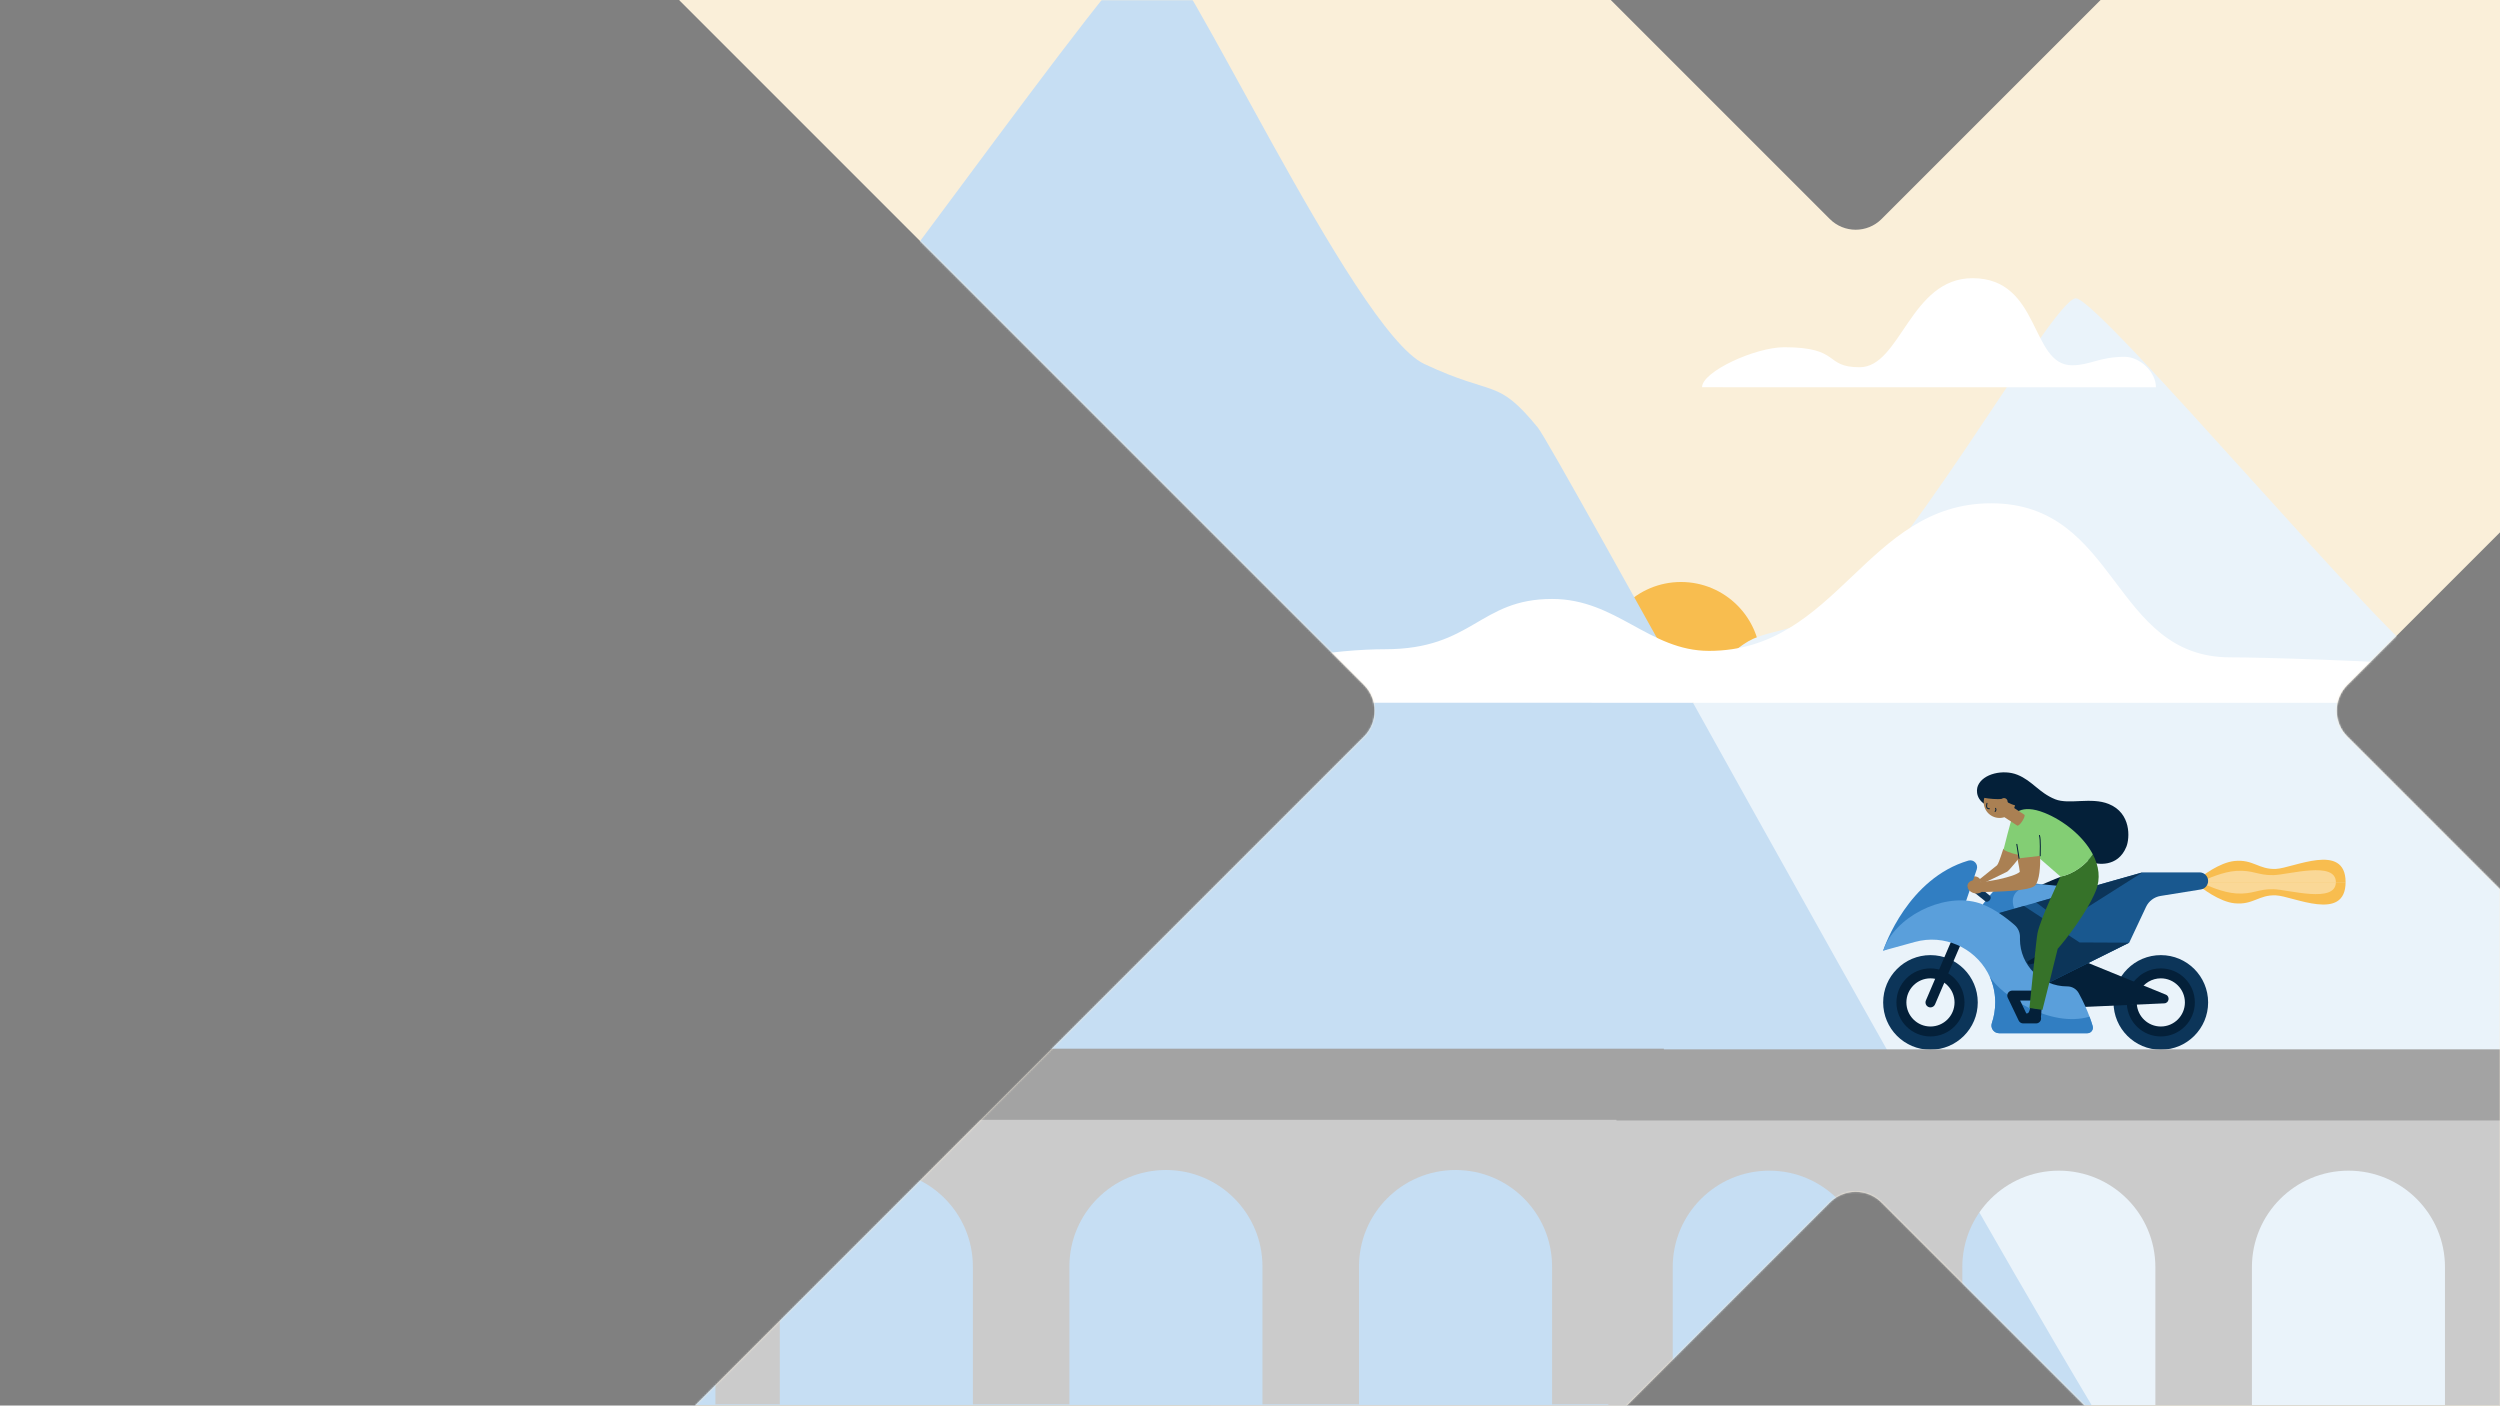 <svg width="1366" height="768" viewBox="0 0 1366 768" fill="none" xmlns="http://www.w3.org/2000/svg">
<rect x="0" y="0" width="1366" height="768" fill="#808080" stroke="none"/>
<path fill-rule="evenodd" clip-rule="evenodd" d="M626.281 -253.858C618.471 -261.668 605.807 -261.668 597.997 -253.858L371.723 -27.584C363.912 -19.773 363.912 -7.11 371.723 0.7L745.248 374.225C753.058 382.036 753.058 394.699 745.248 402.51L326.142 821.615C318.332 829.426 318.332 842.089 326.142 849.899L552.416 1076.17C560.227 1083.98 572.89 1083.98 580.701 1076.17L999.806 657.068C1007.62 649.258 1020.28 649.258 1028.09 657.068L1260.46 889.434C1268.27 897.244 1280.93 897.244 1288.74 889.434L1515.01 663.16C1522.82 655.349 1522.82 642.686 1515.01 634.875L1282.65 402.51C1274.84 394.699 1274.84 382.036 1282.65 374.225L1597.17 59.7C1604.98 51.89 1604.98 39.227 1597.17 31.416L1370.9 -194.858C1363.09 -202.668 1350.43 -202.668 1342.62 -194.858L1028.09 119.667C1020.28 127.477 1007.62 127.477 999.806 119.667L626.281 -253.858Z" fill="#FAEFD9"/>
<mask id="mask0" mask-type="alpha" maskUnits="userSpaceOnUse" x="320" y="0" width="1046" height="768">
<mask id="mask1" maskUnits="userSpaceOnUse" x="0" y="0" width="1366" height="768">
<rect width="1366" height="768" fill="white"/>
</mask>
<g mask="url(#mask1)">
<path fill-rule="evenodd" clip-rule="evenodd" d="M626.281 -253.858C618.471 -261.668 605.808 -261.668 597.997 -253.858L371.723 -27.584C363.912 -19.773 363.912 -7.11 371.723 0.7L745.248 374.225C753.058 382.036 753.058 394.699 745.248 402.51L326.142 821.615C318.332 829.426 318.332 842.089 326.142 849.899L552.416 1076.17C560.227 1083.98 572.89 1083.98 580.701 1076.17L999.806 657.068C1007.62 649.258 1020.28 649.258 1028.09 657.068L1260.46 889.434C1268.27 897.244 1280.93 897.244 1288.74 889.434L1515.01 663.16C1522.83 655.349 1522.83 642.686 1515.01 634.875L1282.65 402.51C1274.84 394.699 1274.84 382.036 1282.65 374.225L1597.17 59.7C1604.98 51.89 1604.98 39.227 1597.17 31.416L1370.9 -194.858C1363.09 -202.668 1350.43 -202.668 1342.62 -194.858L1028.09 119.667C1020.28 127.477 1007.62 127.477 999.806 119.667L626.281 -253.858Z" fill="url(#paint0_linear)"/>
</g>
</mask>
<g mask="url(#mask0)">
<circle cx="918.5" cy="361.5" r="43.5" fill="#F8BD4F"/>
<path d="M2071.16 588.946C2090 591.899 2293.57 709.546 2393 768H661C756.132 637.094 931.922 371.135 940.228 362.821C960.974 342.054 961.535 350.361 997.419 336.516C1033.3 322.672 1121.33 163 1134.23 163C1147.13 163 1313.09 360.975 1327.67 362.821C1342.25 364.667 1396.08 441.734 1412.9 441.734C1429.72 441.734 1431.96 422.352 1474.57 422.352C1517.19 422.352 1753.8 702.931 1794.17 699.24C1834.54 695.548 2047.61 585.254 2071.16 588.946Z" fill="#EAF3FA"/>
<path d="M-386.029 531.826C-406.456 535.722 -627.188 690.898 -735 768H1143C1039.85 595.333 849.24 244.531 840.234 233.565C817.739 206.174 817.131 217.13 778.222 198.87C739.312 180.609 643.862 -30 629.879 -30C615.895 -30 435.938 231.13 420.131 233.565C404.324 236 345.959 337.652 327.721 337.652C309.482 337.652 307.05 312.087 260.845 312.087C214.639 312.087 -41.921 682.174 -85.695 677.304C-129.468 672.435 -360.494 526.956 -386.029 531.826Z" fill="#C6DEF3"/>
<path d="M1220.96 470.441C1212.82 471.267 1203.04 478.491 1199.18 482H1281.63C1281.63 459.914 1252.92 474.363 1243.56 474.776C1234.19 475.189 1231.14 469.409 1220.96 470.441Z" fill="#F8BD4F"/>
<path d="M1220.96 493.559C1212.82 492.734 1203.04 485.509 1199.18 482H1281.63C1281.63 504.086 1252.92 489.637 1243.56 489.225C1234.19 488.812 1231.14 494.591 1220.96 493.559Z" fill="#F8BD4F"/>
<path d="M1221.96 475.853C1214.66 476.293 1205.91 480.146 1202.44 482.018H1276.32C1276.32 470.239 1250.6 477.945 1242.21 478.165C1233.82 478.385 1231.08 475.303 1221.96 475.853Z" fill="#FAD897"/>
<path d="M1221.96 488.183C1214.66 487.742 1205.91 483.889 1202.44 482.018H1276.32C1276.32 493.797 1250.6 486.091 1242.21 485.871C1233.82 485.651 1231.08 488.733 1221.96 488.183Z" fill="#FAD897"/>
<path d="M1180.68 521.879C1166.4 521.879 1154.83 533.451 1154.83 547.725C1154.83 562 1166.4 573.571 1180.68 573.571C1194.95 573.571 1206.52 561.999 1206.52 547.725C1206.52 533.451 1194.95 521.879 1180.68 521.879ZM1180.68 563.602C1171.91 563.602 1164.8 556.493 1164.8 547.725C1164.8 538.957 1171.91 531.849 1180.68 531.849C1189.44 531.849 1196.55 538.957 1196.55 547.725C1196.55 556.493 1189.44 563.602 1180.68 563.602Z" fill="#0C3559"/>
<path d="M1180.68 566.319C1170.84 566.319 1162.69 558.634 1162.12 548.822L1167.54 548.506C1167.95 555.446 1173.72 560.883 1180.68 560.883C1187.93 560.883 1193.83 554.98 1193.83 547.725C1193.83 540.47 1187.93 534.567 1180.68 534.567C1175.85 534.567 1171.42 537.202 1169.11 541.443L1164.34 538.846C1167.6 532.854 1173.86 529.132 1180.67 529.132C1190.93 529.132 1199.27 537.473 1199.27 547.725C1199.27 557.978 1190.93 566.319 1180.68 566.319Z" fill="#042039"/>
<path d="M1054.8 521.879C1040.53 521.879 1028.96 533.451 1028.96 547.725C1028.96 562 1040.53 573.571 1054.8 573.571C1069.08 573.571 1080.65 561.999 1080.65 547.725C1080.65 533.451 1069.08 521.879 1054.8 521.879ZM1054.8 563.602C1046.04 563.602 1038.93 556.493 1038.93 547.725C1038.93 538.957 1046.04 531.849 1054.8 531.849C1063.57 531.849 1070.68 538.957 1070.68 547.725C1070.68 556.493 1063.57 563.602 1054.8 563.602Z" fill="#0C3559"/>
<path d="M1054.8 566.319C1044.55 566.319 1036.21 557.978 1036.21 547.725C1036.21 537.472 1044.55 529.13 1054.8 529.13C1065.06 529.13 1073.4 537.471 1073.4 547.725C1073.4 557.978 1065.06 566.319 1054.8 566.319ZM1054.8 534.567C1047.55 534.567 1041.65 540.469 1041.65 547.725C1041.65 554.981 1047.55 560.884 1054.8 560.884C1062.06 560.884 1067.96 554.981 1067.96 547.725C1067.96 540.469 1062.06 534.567 1054.8 534.567Z" fill="#042039"/>
<path d="M1054.8 550.444C1054.45 550.444 1054.08 550.373 1053.74 550.224C1052.36 549.634 1051.72 548.037 1052.31 546.657L1065.92 514.821C1066.51 513.441 1068.11 512.801 1069.49 513.392C1070.87 513.982 1071.51 515.579 1070.92 516.959L1057.3 548.794C1056.86 549.825 1055.86 550.444 1054.8 550.444Z" fill="#042039"/>
<path d="M1139.54 550.16L1182.55 548.231C1185.2 548.112 1185.84 544.462 1183.37 543.457L1141.05 526.189L1122.68 520.062L1106.91 551.043L1139.54 550.16Z" fill="#042039"/>
<path d="M1125.84 479.102C1124.97 479.402 1100.46 489.472 1099.99 491.051C1099.52 492.63 1114.87 523.313 1117.37 525.065C1119.86 526.816 1121.01 516.783 1120.28 515.612C1117.4 510.643 1114.83 505.498 1112.59 500.206C1114.68 500.026 1136.8 497.834 1139.97 497.801C1143.13 497.769 1125.84 479.102 1125.84 479.102Z" fill="#042039"/>
<path d="M1075.17 481.751C1075.12 480.197 1076.67 478.89 1078.62 478.832C1080.57 478.774 1082.19 479.987 1082.24 481.541C1082.29 483.095 1080.74 484.402 1078.79 484.46C1076.84 484.518 1075.22 483.305 1075.17 481.751Z" fill="#AA8053"/>
<path d="M1139.42 485.513L1090.06 524.954L1087.46 512.88L1083.44 494.199L1087.56 488.97C1091.46 484.013 1097.63 481.385 1103.91 482.009L1116.68 483.27L1139.42 485.513Z" fill="#5A9FDB"/>
<path d="M1071.36 500.936L1080.1 475.018C1081.06 472.162 1078.41 469.378 1075.52 470.233C1042.6 479.974 1029.81 516.891 1029 519.333C1028.99 519.377 1028.98 519.406 1028.97 519.428C1028.96 519.449 1028.96 519.46 1028.96 519.46" fill="#317EC2"/>
<path d="M1101.8 499.124C1107.89 510.571 1094.4 512.579 1087.46 512.88L1083.44 494.199L1087.56 488.97C1091.46 484.013 1097.63 481.385 1103.91 482.009L1116.68 483.27C1112.3 482.839 1093.74 483.991 1101.8 499.124Z" fill="#317EC2"/>
<path d="M1090.06 524.953L1119.46 536.93H1119.46L1163.4 515.075L1172.6 495.516C1174.1 492.336 1177.07 490.1 1180.54 489.542L1202.57 485.997C1204.85 485.63 1206.52 483.666 1206.52 481.36C1206.52 478.767 1204.42 476.664 1201.83 476.664H1170.65L1139.42 485.513H1139.42H1139.41L1092.22 498.885L1090.06 524.953Z" fill="#19588F"/>
<path d="M1112.6 493.108L1120.68 499.266C1124.58 502.234 1129.91 502.465 1134.05 499.846L1170.65 476.664" fill="#0C3559"/>
<path d="M1105.88 495.015L1136.26 514.946L1163.4 515.075L1119.46 536.93H1097.13L1092.22 498.884L1105.88 495.015Z" fill="#0C3559"/>
<path d="M1092.33 564.561C1089.46 564.561 1087.43 561.755 1088.34 559.042C1089.54 555.488 1090.19 551.683 1090.19 547.725C1090.19 547.42 1090.19 547.112 1090.18 546.812C1090.06 542.047 1088.98 537.582 1087.13 533.567C1086.79 532.806 1086.41 532.059 1086.01 531.327C1078.59 517.876 1062.39 510.248 1046.29 514.684L1028.96 519.459C1035.16 501.069 1060.88 488.186 1079.69 492.97C1088.01 495.087 1096.35 501.551 1100.8 505.442C1102.76 507.151 1103.8 509.659 1103.71 512.256C1103.7 512.544 1103.7 512.832 1103.7 513.121C1103.7 527.395 1115.27 538.966 1129.54 538.966H1129.58C1132.17 538.964 1134.56 540.37 1135.81 542.638C1138.48 547.48 1140.38 551.909 1141.71 555.501C1142.46 557.508 1143.03 559.252 1143.44 560.66C1144.02 562.607 1142.56 564.56 1140.53 564.56H1092.33V564.561Z" fill="#5A9FDB"/>
<path d="M1092.33 564.561C1089.46 564.561 1087.43 561.755 1088.34 559.042C1089.54 555.489 1090.19 551.684 1090.19 547.725C1090.19 547.421 1090.19 547.113 1090.18 546.812C1090.06 542.047 1088.98 537.583 1087.13 533.567C1093.64 543.993 1120.23 561.854 1141.71 555.502C1142.46 557.508 1143.02 559.253 1143.44 560.661C1144.02 562.608 1142.56 564.561 1140.53 564.561H1092.33V564.561Z" fill="#317EC2"/>
<path d="M1075.08 484.688L1084.75 492.458C1085.06 492.713 1085.5 492.793 1085.95 492.682C1086.41 492.572 1086.86 492.279 1087.19 491.868C1087.52 491.458 1087.71 490.963 1087.72 490.493C1087.73 490.023 1087.56 489.616 1087.24 489.362L1077.58 481.592L1075.08 484.688Z" fill="#0C3559"/>
<path d="M1112.53 559.196H1105.46C1104.42 559.196 1103.46 558.595 1103.01 557.651L1097.03 545.15C1096.63 544.308 1096.69 543.318 1097.18 542.528C1097.68 541.738 1098.55 541.259 1099.48 541.259H1111.99C1113.49 541.259 1114.7 542.476 1114.7 543.977C1114.7 545.478 1113.49 546.695 1111.99 546.695H1103.8L1107.18 553.761H1112.53C1114.03 553.761 1115.25 554.978 1115.25 556.479C1115.25 557.979 1114.03 559.196 1112.53 559.196Z" fill="#042039"/>
<path d="M1115.51 551.236C1115.43 552.011 1115.42 556.948 1114.47 557.318C1113.52 557.687 1103.52 556.999 1103.08 556.488C1102.63 555.976 1102.49 555.014 1102.92 554.78C1103.36 554.545 1107.28 554.15 1107.86 553.845C1108.44 553.54 1109.33 551.687 1109.16 550.626" fill="#042039"/>
<path d="M1118.32 517.631C1118.54 518.368 1120.26 523.007 1119.51 523.689C1118.75 524.37 1109.14 527.26 1108.59 526.936C1108.03 526.612 1107.51 525.766 1107.83 525.396C1108.16 525.027 1111.69 523.262 1112.1 522.772C1112.51 522.283 1112.7 520.234 1112.17 519.302" fill="#042039"/>
<path d="M1080.7 429.394C1083.41 422.689 1094.63 420.224 1102.35 423.349C1110.54 426.665 1114.03 433.11 1122.93 436.713C1130.5 439.775 1142.57 435.393 1152.22 439.3C1164.61 444.316 1163.72 458.033 1161.85 462.665C1157.13 474.327 1145.49 472.155 1142.98 471.136C1140.46 470.117 1106.71 453.163 1105.51 452.676C1108.02 444.589 1096.86 441.15 1097.16 438.513C1095.95 439.144 1088.46 441.291 1086.88 440.647C1079.52 437.671 1079.72 431.819 1080.7 429.394Z" fill="#042039"/>
<path d="M1094.61 463.788C1094.5 464.256 1092.26 471.104 1091.71 471.957L1091.16 472.813C1091.16 472.813 1082.37 479.889 1081.69 480.401C1081.02 480.913 1082.92 482.946 1082.92 482.946C1082.92 482.946 1095.79 476.836 1096.75 476.257C1097.72 475.679 1103.82 468.349 1104.17 467.363C1104.52 466.377 1094.61 463.788 1094.61 463.788Z" fill="#AA8053"/>
<path d="M1125.81 478.938C1133.22 477.66 1140.34 471.852 1143.53 466.827C1146.84 473.135 1147.88 480.02 1145.15 486.759C1140.29 498.784 1128.06 514.249 1124.32 518.428C1123.78 521.04 1115.99 551.802 1115.99 551.802L1108.91 550.763C1108.91 550.763 1112.75 511.713 1113.31 509.816C1114.96 501.717 1125.53 479.982 1125.81 478.938Z" fill="#367229"/>
<path d="M1082.76 482.29C1082.76 482.29 1082.85 481.59 1083.85 481.743C1084.85 481.896 1100.04 479.504 1103.62 476.411C1103.37 474.184 1101.9 465.684 1100.38 462.849C1098.86 460.013 1113.93 454.159 1113.93 454.159C1114.08 455.402 1116.63 477.971 1112.13 483.706C1109.28 487.1 1089.25 487.237 1084.12 487.383C1078.98 487.529 1082.76 482.29 1082.76 482.29Z" fill="#AA8053"/>
<path d="M1144.03 467.959C1143.85 467.581 1143.68 467.207 1143.46 466.819C1143.67 467.208 1143.85 467.583 1144.03 467.959Z" fill="#FAD897"/>
<path d="M1117.3 444.208C1127.51 448.341 1138.33 456.86 1143.53 466.827C1140.34 471.852 1133.27 477.685 1125.84 478.949C1125.84 478.949 1119.28 473.184 1114.61 469.169C1114.64 468.602 1114.75 467.927 1114.76 467.637C1111.77 467.975 1103.62 468.982 1103.21 468.986C1103.16 468.463 1103.03 467.708 1102.9 467.045L1102.89 467.078C1101.83 466.807 1098.25 466.28 1094.73 464.239C1095 462.8 1098.91 447.964 1099.42 446.701C1099.93 445.438 1103.77 438.732 1117.3 444.208Z" fill="#83CE74"/>
<path d="M1097.79 439.705L1106.07 445.137C1107.18 445.853 1103.35 451.842 1102.17 451.072L1093.89 445.638L1097.79 439.705Z" fill="#AA8053"/>
<path d="M1114.76 467.637C1114.75 466.261 1115.11 458.732 1114.36 456.505" stroke="#042039" stroke-width="0.55" stroke-miterlimit="10" stroke-linecap="round"/>
<path d="M1103.21 468.998C1103.01 467.709 1101.99 461.352 1101.99 461.352" stroke="#042039" stroke-width="0.55" stroke-miterlimit="10" stroke-linecap="round"/>
<path d="M1075.08 483.509C1075.53 481.58 1077.89 480.482 1080.35 481.056C1082.81 481.631 1084.44 483.661 1083.99 485.59C1083.54 487.52 1081.18 488.618 1078.72 488.043C1076.26 487.468 1074.63 485.438 1075.08 483.509Z" fill="#AA8053"/>
<path d="M1094.27 439.814C1093.26 439.409 1092.78 438.27 1093.19 437.27C1093.59 436.27 1094.73 435.788 1095.73 436.193C1096.73 436.599 1097.22 437.738 1096.81 438.738C1096.41 439.738 1095.27 440.22 1094.27 439.814Z" fill="#AA8053"/>
<path d="M1093.78 436.496C1095.42 437.614 1098.51 439.458 1101 440.015C1100.77 441.152 1100.31 442.231 1099.65 443.188C1099 444.144 1098.15 444.958 1097.18 445.581C1096.2 446.204 1095.1 446.623 1093.96 446.812C1092.81 447.002 1091.64 446.959 1090.51 446.686C1089.38 446.412 1088.32 445.914 1087.39 445.221C1086.45 444.528 1085.67 443.654 1085.08 442.652C1084.5 441.65 1084.12 440.54 1083.97 439.389C1083.83 438.239 1083.91 437.07 1084.23 435.954C1086.65 436.405 1091.38 436.898 1093.78 436.496Z" fill="#AA8053"/>
<path d="M1085.68 438.945C1085.57 439.435 1084.82 441.988 1086.98 441.907" stroke="#042039" stroke-width="0.55" stroke-miterlimit="10" stroke-linecap="round"/>
<path d="M1090.13 443.377C1090.36 443.164 1090.51 442.88 1090.56 442.571C1090.6 442.263 1090.54 441.948 1090.39 441.678" stroke="#042039" stroke-width="0.55" stroke-miterlimit="10" stroke-linecap="round"/>
<path d="M878.802 604.485V767.692H913.968V692.398C913.968 663.266 937.585 639.651 966.715 639.651C995.846 639.651 1019.46 663.268 1019.46 692.398V767.69H1072.21V692.398C1072.21 663.266 1095.83 639.651 1124.96 639.651C1154.09 639.651 1177.7 663.268 1177.7 692.398V767.69H1230.45V692.398C1230.45 663.266 1254.07 639.651 1283.2 639.651C1312.33 639.651 1335.94 663.268 1335.94 692.398V767.69H1371.11V604.485H878.802Z" fill="#CBCBCB"/>
<path d="M1397.02 573.358H852.892V612.224H1397.02V573.358Z" fill="#A3A3A3"/>
<path d="M390.911 604.127V767.333H426.076V692.04C426.076 662.908 449.693 639.293 478.823 639.293C507.955 639.293 531.57 662.909 531.57 692.04V767.332H584.317V692.04C584.317 662.908 607.934 639.293 637.064 639.293C666.196 639.293 689.811 662.909 689.811 692.04V767.332H742.558V692.04C742.558 662.908 766.175 639.293 795.305 639.293C824.437 639.293 848.052 662.909 848.052 692.04V767.332H883.218V604.127H390.911Z" fill="#CBCBCB"/>
<path d="M909.129 573H365V611.866H909.129V573Z" fill="#A3A3A3"/>
<path d="M673 383.988C673 359.858 733.055 354.742 756.789 354.742C804.925 354.742 808.112 327.267 848.079 327.267C883.223 327.267 901.088 355.635 933.81 355.635C1004.02 355.638 1019.66 275 1087.96 275C1157.46 275 1153.91 359.177 1218.58 359.177C1251.46 359.177 1449 365.366 1449 384L673 383.988Z" fill="white"/>
<path d="M930 211.583C930 203.07 959.015 189.73 974.88 189.73C1006.18 189.73 996.408 200.657 1016.1 200.657C1038.53 200.656 1043.66 152 1077.8 152C1115.11 152 1109.25 199.591 1132.16 199.591C1142.02 199.591 1146.96 194.967 1160.97 194.967C1169.1 194.967 1178 203.09 1178 211.617L930 211.583Z" fill="white"/>
</g>
<defs>
<linearGradient id="paint0_linear" x1="962" y1="24.5" x2="962" y2="570" gradientUnits="userSpaceOnUse">
<stop stop-color="white"/>
<stop offset="1" stop-color="#FAEFD9"/>
</linearGradient>
</defs>
</svg>
